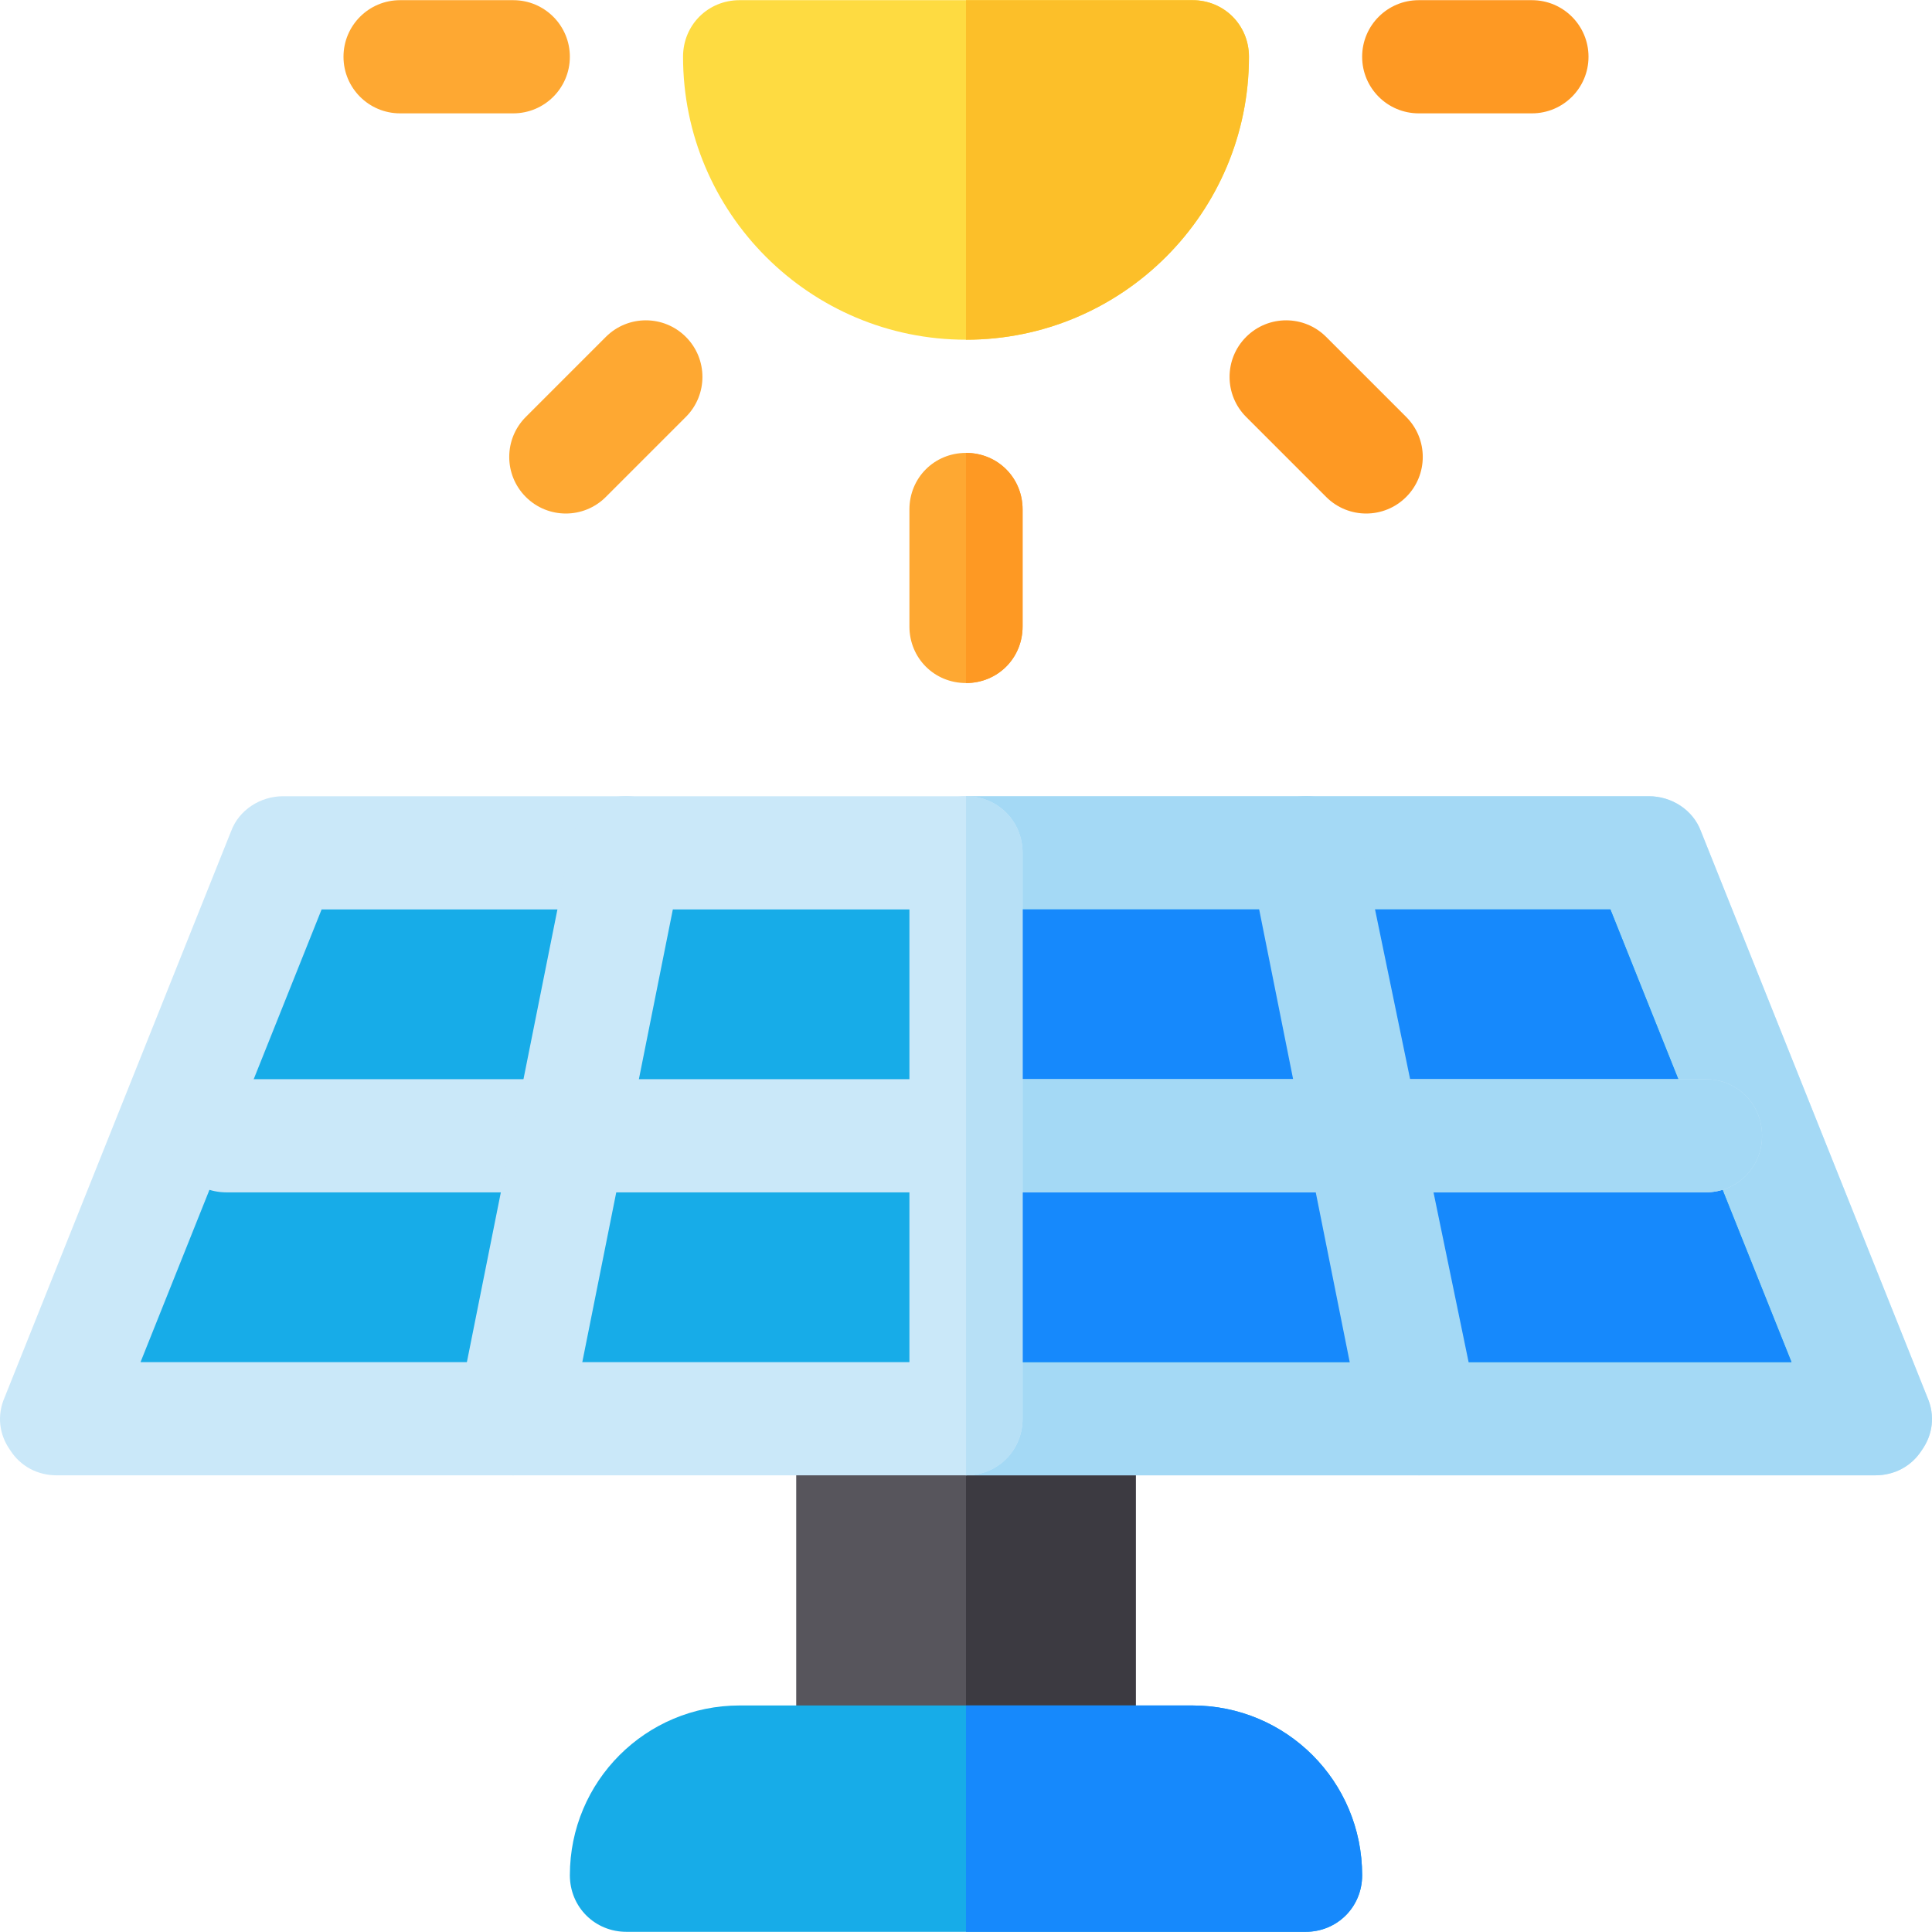 <?xml version="1.0" encoding="iso-8859-1"?>
<!-- Generator: Adobe Illustrator 19.0.0, SVG Export Plug-In . SVG Version: 6.00 Build 0)  -->
<svg version="1.1" id="Capa_1" xmlns="http://www.w3.org/2000/svg" xmlns:xlink="http://www.w3.org/1999/xlink" x="0px" y="0px"
	 viewBox="0 0 512.001 512.001" style="enable-background:new 0 0 512.001 512.001;" xml:space="preserve">
<rect x="211.005" y="360.978" style="fill:#57555C;" width="89.985" height="120.979"/>
<rect x="255.997" y="360.978" style="fill:#3C3A41;" width="44.992" height="120.979"/>
<path style="fill:#CAE8F9;" d="M510.757,370.281l-59.99-149.974c-2.1-5.699-7.799-9.298-13.799-9.298H75.031
	c-5.999,0-11.698,3.599-13.799,9.298L1.243,370.281c-2.1,4.798-1.5,9.899,1.501,14.097c2.699,4.199,7.199,6.6,12.297,6.6h481.917
	c5.098,0,9.598-2.401,12.297-6.6C512.257,380.179,512.858,375.079,510.757,370.281z"/>
<path style="fill:#A4D9F5;" d="M509.257,384.377c-2.699,4.199-7.199,6.6-12.297,6.6H256.001V211.008H436.97
	c5.999,0,11.698,3.599,13.799,9.298l59.99,149.974C512.858,375.079,512.257,380.179,509.257,384.377z"/>
<path style="fill:#17ACE8;" d="M426.771,241.003H85.232L37.239,360.982h437.526L426.771,241.003z"/>
<polygon style="fill:#1689FC;" points="474.764,360.982 256.001,360.982 256.001,241.003 426.771,241.003 "/>
<path style="fill:#FEA832;" d="M270.999,135.021v30.995c0,8.398-6.598,14.997-14.997,14.997c-8.4,0-14.997-6.6-14.997-14.997
	v-30.995c0-8.4,6.598-14.997,14.997-14.997C264.401,120.024,270.999,126.622,270.999,135.021z"/>
<g>
	<path style="fill:#FE9923;" d="M351.449,131.697l-21.207-21.207c-5.858-5.858-5.858-15.349,0-21.207s15.349-5.858,21.207,0
		l21.207,21.207c5.858,5.858,5.858,15.349,0,21.207C366.797,137.555,357.307,137.555,351.449,131.697z"/>
	<path style="fill:#FE9923;" d="M405.975,30.039h-29.995c-8.29,0-14.997-6.708-14.997-14.997s6.708-14.997,14.997-14.997h29.995
		c8.29,0,14.997,6.708,14.997,14.997S414.265,30.039,405.975,30.039z"/>
</g>
<g>
	<path style="fill:#FEA832;" d="M136.022,30.039h-29.995c-8.29,0-14.997-6.708-14.997-14.997s6.708-14.997,14.997-14.997h29.995
		c8.29,0,14.997,6.708,14.997,14.997S144.311,30.039,136.022,30.039z"/>
	<path style="fill:#FEA832;" d="M139.346,131.697c-5.858-5.858-5.858-15.349,0-21.207l21.207-21.207
		c5.858-5.858,15.349-5.858,21.207,0s5.858,15.349,0,21.207l-21.207,21.207C154.696,137.555,145.205,137.555,139.346,131.697z"/>
</g>
<path style="fill:#FEDB41;" d="M315.991,0.044H196.011c-8.4,0-14.997,6.598-14.997,14.997c0,41.393,33.594,74.987,74.987,74.987
	s74.987-33.594,74.987-74.987C330.988,6.642,324.39,0.044,315.991,0.044z"/>
<g>
	<path style="fill:#CAE8F9;" d="M466.965,300.993c0,8.398-6.598,14.997-14.997,14.997H60.035c-8.4,0-14.997-6.6-14.997-14.997
		c0-8.4,6.598-14.997,14.997-14.997h391.933C460.367,285.995,466.965,292.593,466.965,300.993z"/>
	<path style="fill:#CAE8F9;" d="M136.036,390.977c-0.967,0-1.963-0.088-2.958-0.293c-8.114-1.626-13.387-9.519-11.761-17.648
		l29.995-149.974c1.611-8.129,9.461-13.504,17.648-11.761c8.114,1.626,13.387,9.519,11.761,17.648l-29.995,149.974
		C149.306,386.056,143.037,390.977,136.036,390.977z"/>
</g>
<path style="fill:#A4D9F5;" d="M375.966,390.977c-7.001,0-13.269-4.921-14.689-12.054l-29.995-149.974
	c-1.626-8.129,3.646-16.022,11.761-17.648c8.261-1.714,16.022,3.632,17.648,11.761l30.995,149.974
	c1.626,8.129-4.646,16.022-12.761,17.648C377.928,390.889,376.932,390.977,375.966,390.977z"/>
<path style="fill:#17ACE8;" d="M360.983,496.959c0,8.398-6.598,14.997-14.997,14.997H166.017c-8.4,0-14.997-6.6-14.997-14.997
	c0-24.897,20.096-44.992,44.992-44.992h119.979C340.887,451.967,360.983,472.062,360.983,496.959z"/>
<path style="fill:#FE9923;" d="M256.001,181.013v-60.99c8.4,0,14.997,6.598,14.997,14.997v30.995
	C270.999,174.413,264.401,181.013,256.001,181.013z"/>
<path style="fill:#FCBF29;" d="M256.001,90.029V0.044h59.99c8.4,0,14.997,6.598,14.997,14.997
	C330.988,56.435,297.394,90.029,256.001,90.029z"/>
<path style="fill:#1689FC;" d="M360.983,496.959c0,8.398-6.598,14.997-14.997,14.997h-89.985v-59.99h59.99
	C340.887,451.967,360.983,472.062,360.983,496.959z"/>
<path style="fill:#A4D9F5;" d="M466.965,300.993c0,8.398-6.598,14.997-14.997,14.997H256.001v-29.995h195.966
	C460.367,285.995,466.965,292.593,466.965,300.993z"/>
<path style="fill:#CAE8F9;" d="M270.999,226.006V375.98c0,8.398-6.598,14.997-14.997,14.997c-8.4,0-14.997-6.6-14.997-14.997
	V226.006c0-8.4,6.598-14.997,14.997-14.997C264.401,211.008,270.999,217.606,270.999,226.006z"/>
<path style="fill:#B7E0F6;" d="M270.999,226.006V375.98c0,8.398-6.598,14.997-14.997,14.997V211.008
	C264.401,211.008,270.999,217.606,270.999,226.006z"/>
<g>
</g>
<g>
</g>
<g>
</g>
<g>
</g>
<g>
</g>
<g>
</g>
<g>
</g>
<g>
</g>
<g>
</g>
<g>
</g>
<g>
</g>
<g>
</g>
<g>
</g>
<g>
</g>
<g>
</g>
</svg>
